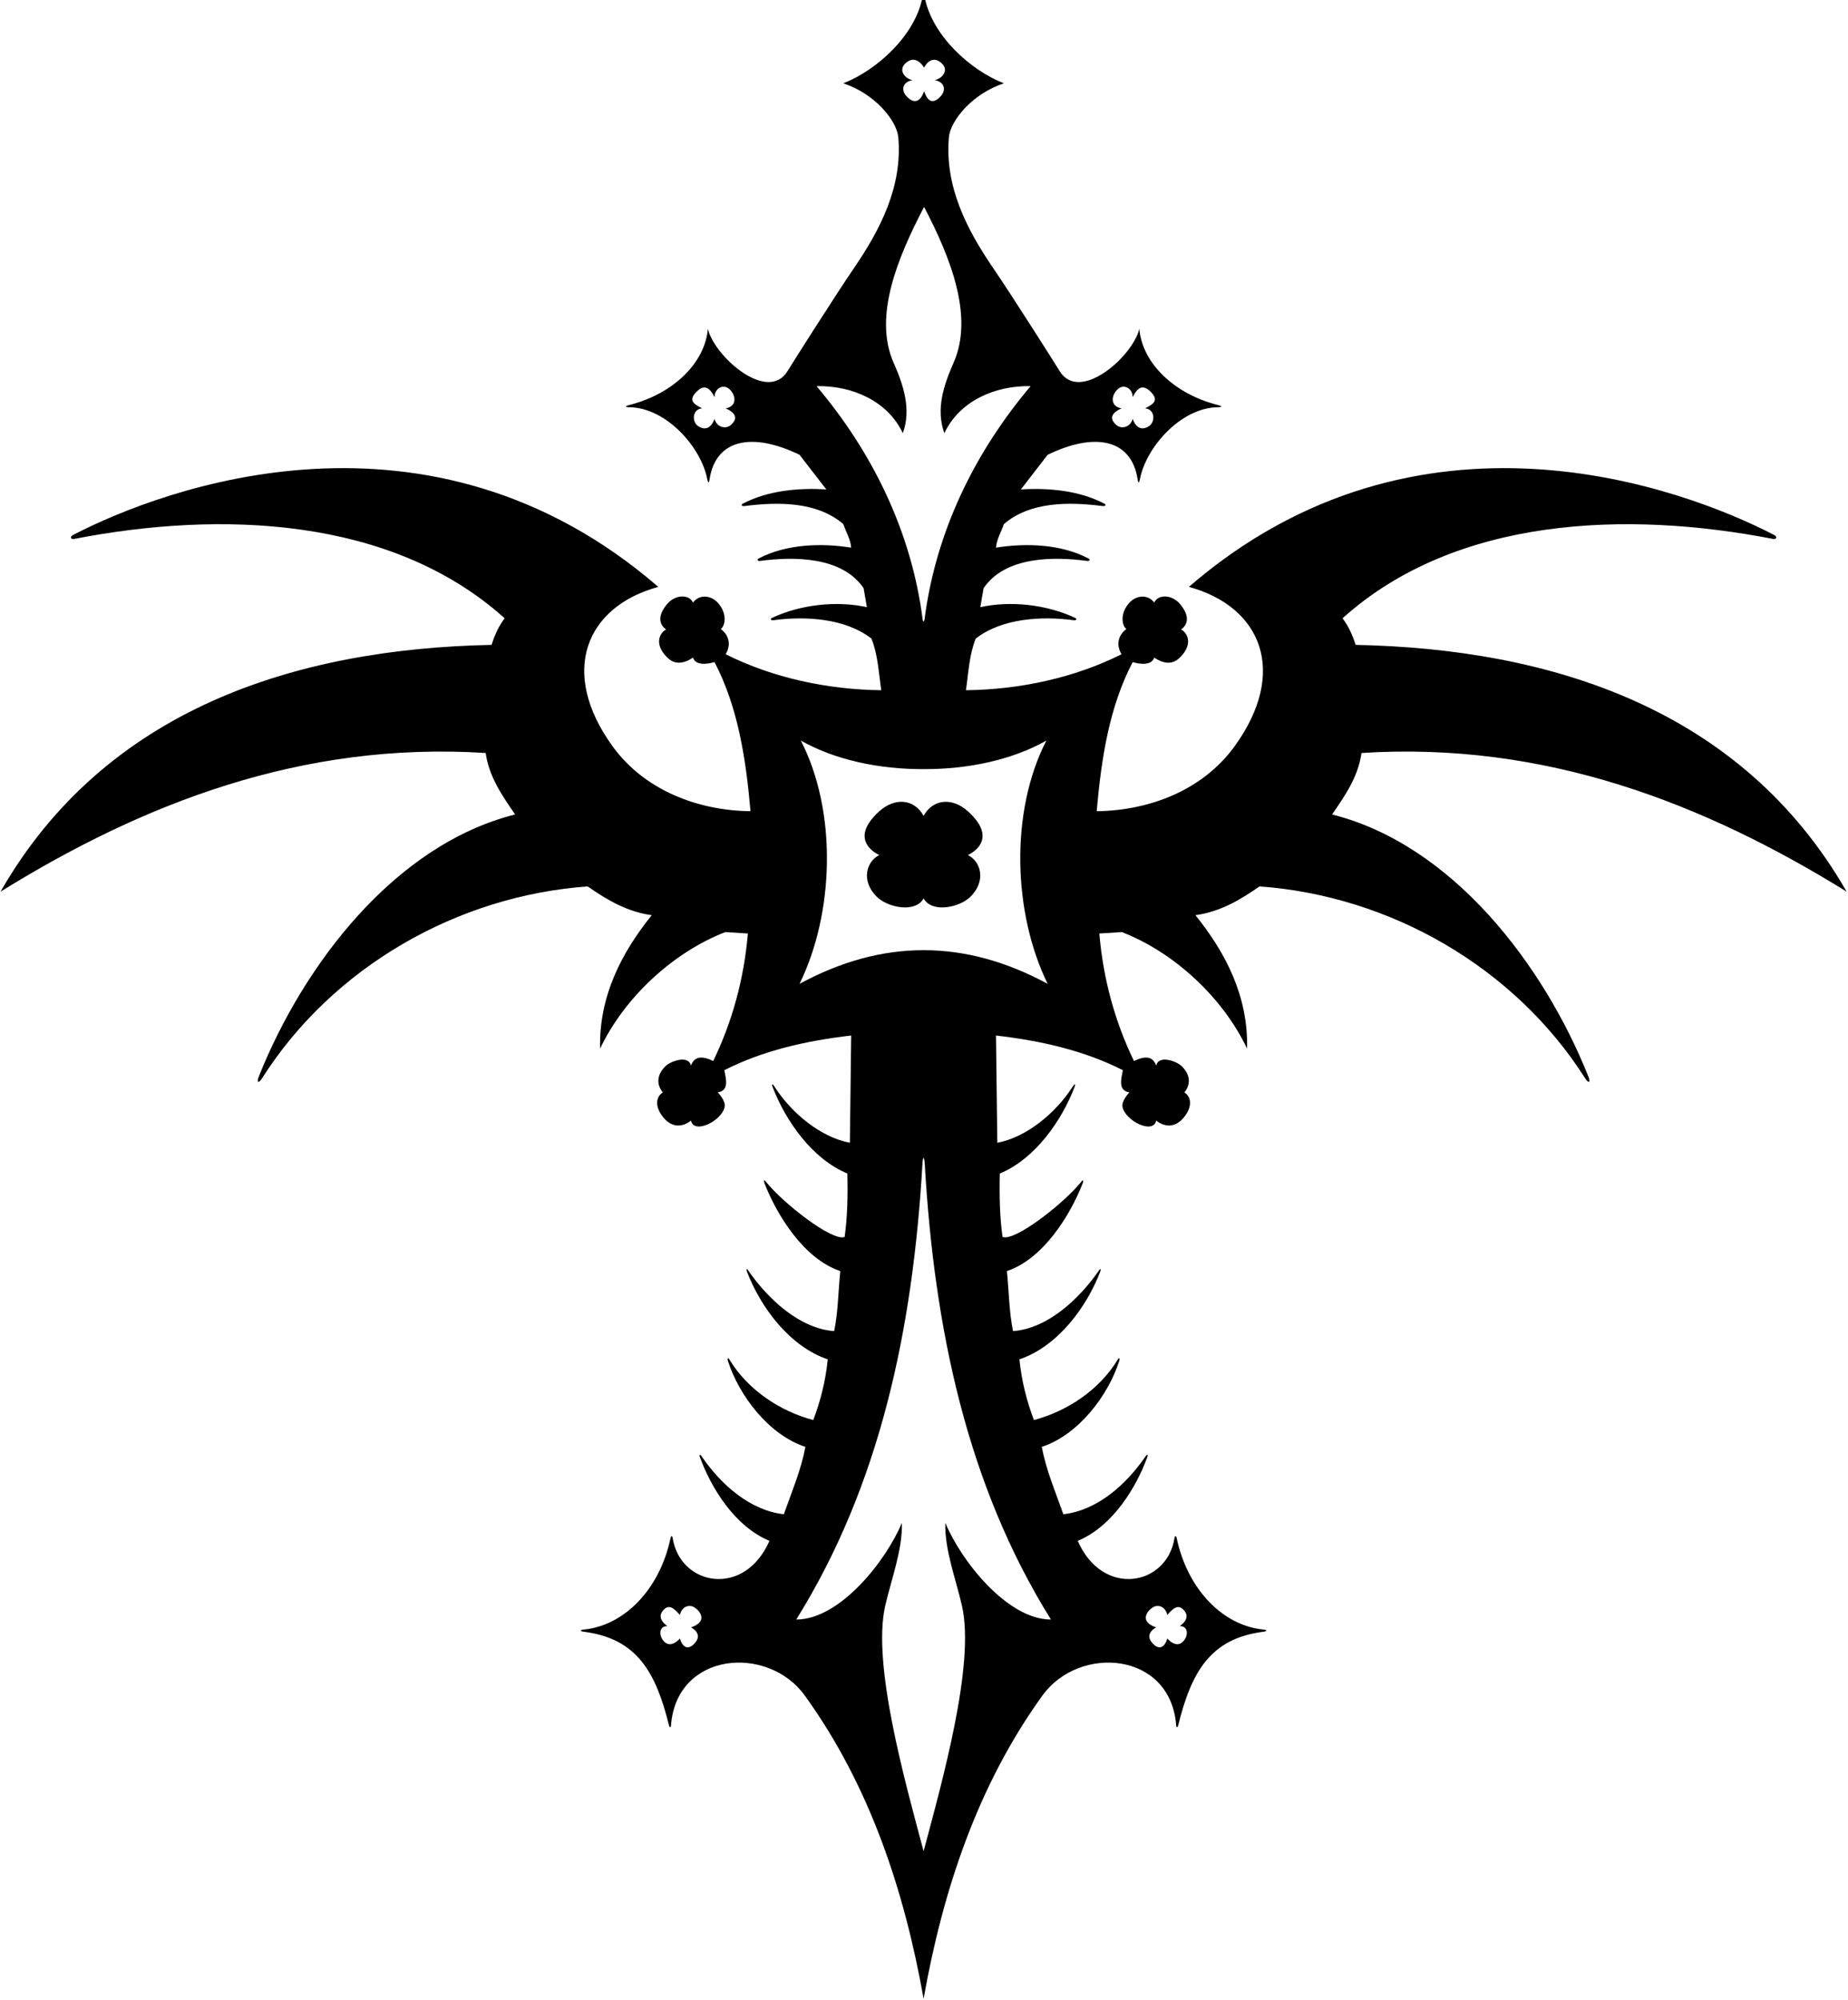 <?xml version="1.0" encoding="UTF-8"?>
<svg xmlns="http://www.w3.org/2000/svg" xmlns:xlink="http://www.w3.org/1999/xlink" width="342pt" height="370pt" viewBox="0 0 342 370" version="1.1">
<g id="surface1">
<path style=" stroke:none;fill-rule:nonzero;fill:rgb(0%,0%,0%);fill-opacity:1;" d="M 246.52 150.695 C 248.941 147.188 251.359 143.68 251.965 139.32 C 285.969 137.145 315.371 148.641 341.746 164.973 C 322.387 131.215 287.176 120.043 250.879 119.316 C 250.27 117.402 249.547 115.848 248.457 114.395 C 269.465 95.512 301.18 94.473 328.105 99.711 C 328.785 99.84 328.965 99.312 328.344 98.988 C 311.508 90.266 262.457 71.922 220.02 108.586 C 233.434 112.246 238.449 124.309 228.488 138.07 C 222.566 146.258 212.621 149.984 202.961 150.09 C 203.809 140.41 205.258 130.852 209.617 122.504 C 210.824 122.867 213.125 123.23 213.609 121.656 C 213.609 121.656 216.117 123.637 218.078 121.906 C 220.824 119.484 219.957 117.211 218.57 116.453 C 218.57 116.453 221.121 115.02 218.398 111.777 C 216.867 109.949 214.293 109.93 213.609 111.492 C 212.402 109.883 210.242 110.148 208.996 111.531 C 207.23 113.492 207.605 115.738 208.449 116.391 C 206.812 117.602 206.578 119.449 207.559 121.051 C 198.848 125.406 188.805 127.586 178.762 127.707 C 179.242 124.438 179.363 121.172 180.574 118.148 C 185.438 114.391 192.719 113.965 198.648 114.746 C 199.211 114.82 199.398 114.523 198.934 114.305 C 193.66 111.836 186.98 111.117 181.422 112.34 L 182.027 108.828 C 186.055 102.898 195.051 102.973 201.164 103.781 C 201.664 103.848 201.812 103.52 201.402 103.309 C 196.352 100.676 189.926 100.434 184.324 101.328 C 184.445 99.754 185.293 98.426 185.777 96.973 C 190.621 92.805 197.766 92.828 204.098 93.633 C 204.57 93.695 204.77 93.395 204.395 93.195 C 199.855 90.816 194.285 90.223 188.926 90.559 L 193.887 84.145 C 202.562 79.938 209.367 81.188 210.527 88.648 C 210.652 89.457 210.797 89.488 210.98 88.57 C 212.141 82.723 218.488 75.508 225.266 75.352 C 226.309 75.328 226.23 75.148 225.27 74.902 C 217.285 72.867 211.387 67.172 210.844 60.832 C 209.719 65.871 199.734 74.758 196.062 68.594 C 195.496 67.648 187.418 54.895 183.734 49.496 C 178.906 42.426 174.82 34.488 175.605 25.426 C 175.867 22.367 179.852 17.383 185.777 15.414 C 179.52 12.961 172.566 6.594 171.156 -0.371 C 171.039 -0.949 170.812 -0.965 170.695 -0.395 C 169.297 6.578 162.336 12.957 156.07 15.414 C 162 17.383 165.98 22.367 166.246 25.426 C 167.027 34.488 162.941 42.426 158.113 49.496 C 154.43 54.895 146.352 67.648 145.789 68.594 C 142.113 74.758 132.129 65.871 131.004 60.832 C 130.465 67.172 124.562 72.867 116.582 74.902 C 115.621 75.148 115.539 75.328 116.586 75.352 C 123.359 75.508 129.711 82.723 130.871 88.57 C 131.055 89.488 131.195 89.457 131.32 88.648 C 132.484 81.188 139.289 79.938 147.965 84.145 L 152.926 90.559 C 147.562 90.223 141.992 90.816 137.453 93.195 C 137.078 93.395 137.277 93.695 137.754 93.633 C 144.082 92.828 151.23 92.805 156.07 96.973 C 156.555 98.426 157.402 99.754 157.523 101.328 C 151.926 100.434 145.496 100.676 140.445 103.309 C 140.039 103.52 140.188 103.848 140.684 103.781 C 146.797 102.973 155.793 102.898 159.824 108.828 L 160.43 112.34 C 154.871 111.117 148.188 111.836 142.914 114.305 C 142.449 114.523 142.637 114.82 143.199 114.746 C 149.129 113.965 156.414 114.391 161.273 118.148 C 162.484 121.172 162.605 124.438 163.09 127.707 C 153.047 127.586 143.004 125.406 134.289 121.051 C 135.27 119.449 135.039 117.602 133.398 116.391 C 134.242 115.738 134.617 113.492 132.855 111.531 C 131.609 110.148 129.449 109.883 128.242 111.492 C 127.559 109.93 124.98 109.949 123.449 111.777 C 120.73 115.02 123.281 116.453 123.281 116.453 C 121.891 117.211 121.023 119.484 123.773 121.906 C 125.734 123.637 128.242 121.656 128.242 121.656 C 128.727 123.23 131.023 122.867 132.234 122.504 C 136.59 130.852 138.043 140.41 138.891 150.09 C 129.23 149.984 119.285 146.258 113.359 138.07 C 103.402 124.309 108.418 112.246 121.828 108.586 C 79.395 71.922 30.34 90.266 13.508 98.988 C 12.887 99.312 13.066 99.84 13.746 99.711 C 40.668 94.473 72.387 95.512 93.395 114.395 C 92.305 115.848 91.578 117.402 90.973 119.316 C 54.672 120.043 19.461 131.215 0.102 164.973 C 26.48 148.641 55.883 137.145 89.883 139.32 C 90.488 143.68 92.91 147.188 95.328 150.695 C 73.043 156.297 56.152 178.523 47.922 199.121 C 47.441 200.328 47.84 200.539 48.516 199.477 C 61.645 178.84 84.711 165.73 108.762 164.008 C 112.391 166.547 116.141 168.727 120.617 169.328 C 115.055 176.227 110.816 184.336 111.059 194.016 C 115.535 184.574 124.551 176.207 134.23 172.457 L 138.406 172.719 C 137.68 181.188 135.5 189.055 131.992 196.312 C 130.398 195.547 128.605 195.105 127.879 197.16 C 127.402 195.102 124.047 196.359 123.105 197.309 C 120.531 199.91 122.676 202.121 122.676 202.121 C 121.379 202.898 121.113 204.766 122.773 206.766 C 125.242 209.738 127.879 207.324 127.879 207.324 C 128.402 209.949 133.586 207.406 134.109 204.805 C 134.344 203.637 132.84 202.121 132.84 202.121 C 135.02 201.758 134.332 199.578 134.051 198.008 C 141.188 194.379 149.176 192.562 157.523 191.594 L 157.281 211.438 C 151.992 210.449 146.504 206.047 143.281 200.973 C 142.965 200.473 142.758 200.527 142.965 201.07 C 145.402 207.453 150.348 214.449 156.816 217.125 C 156.918 221.359 156.816 225.293 156.312 228.863 C 154.012 229.742 144.852 222.566 141.711 218.602 C 141.387 218.191 141.285 218.445 141.48 218.945 C 143.828 224.926 148.809 232.941 155.508 235.176 C 155.105 239.309 155.105 242.637 154.379 246.285 C 148.07 245.828 142.199 240.48 138.41 234.98 C 138.199 234.676 138.074 234.855 138.227 235.254 C 140.742 241.855 146.113 249.113 153.188 251.512 C 152.785 255.543 151.836 259.234 150.508 262.742 C 144.523 261.16 138.434 257.266 134.988 251.539 C 134.742 251.129 134.555 251.297 134.719 251.816 C 136.754 258.164 142.23 265.469 149.055 267.703 C 148.246 271.98 146.633 275.711 145.062 280.168 C 138.934 279.488 133.555 274.871 129.816 269.414 C 129.566 269.051 129.359 269.129 129.512 269.555 C 131.52 275.105 135.879 282.391 142.398 285.09 C 137.77 295.672 125.891 293.434 124.488 284.578 C 124.406 284.07 124.195 284.094 124.09 284.594 C 122.055 294.176 115.473 300.75 108.121 301.492 C 107.258 301.578 107.277 301.812 108.105 301.918 C 117.93 303.184 121.395 309.473 123.805 319.23 C 123.914 319.676 124.145 319.688 124.176 319.258 C 125.199 305.566 142.113 304.273 148.926 313.699 C 160.926 330.305 167.363 349.762 170.926 369.812 C 174.484 349.762 180.926 330.305 192.926 313.699 C 199.738 304.273 216.652 305.566 217.672 319.258 C 217.703 319.688 217.934 319.676 218.043 319.23 C 220.453 309.473 223.918 303.184 233.746 301.918 C 234.57 301.812 234.59 301.578 233.727 301.492 C 226.379 300.75 219.797 294.176 217.762 284.594 C 217.656 284.094 217.441 284.07 217.359 284.578 C 215.961 293.434 204.078 295.672 199.449 285.09 C 205.973 282.391 210.332 275.105 212.34 269.555 C 212.492 269.129 212.285 269.051 212.035 269.414 C 208.297 274.871 202.914 279.488 196.789 280.168 C 195.215 275.711 193.602 271.98 192.797 267.703 C 199.617 265.469 205.098 258.164 207.129 251.816 C 207.297 251.297 207.105 251.129 206.859 251.539 C 203.418 257.266 197.328 261.16 191.344 262.742 C 190.012 259.234 189.066 255.543 188.66 251.512 C 195.738 249.113 201.109 241.855 203.625 235.254 C 203.777 234.855 203.648 234.676 203.438 234.98 C 199.648 240.48 193.777 245.828 187.473 246.285 C 186.746 242.637 186.746 239.309 186.344 235.176 C 193.039 232.941 198.023 224.926 200.367 218.945 C 200.566 218.445 200.461 218.191 200.137 218.602 C 197 222.566 187.84 229.742 185.535 228.863 C 185.031 225.293 184.93 221.359 185.031 217.125 C 191.5 214.449 196.445 207.453 198.887 201.07 C 199.094 200.527 198.887 200.473 198.57 200.973 C 195.344 206.047 189.855 210.449 184.566 211.438 L 184.324 191.594 C 192.676 192.562 200.66 194.379 207.801 198.008 C 207.52 199.578 206.832 201.758 209.012 202.121 C 209.012 202.121 207.504 203.637 207.738 204.805 C 208.266 207.406 213.445 209.949 213.973 207.324 C 213.973 207.324 216.609 209.738 219.074 206.766 C 220.734 204.766 220.469 202.898 219.176 202.121 C 219.176 202.121 221.32 199.91 218.746 197.309 C 217.805 196.359 214.445 195.102 213.973 197.16 C 213.246 195.105 211.449 195.547 209.855 196.312 C 206.348 189.055 204.172 181.188 203.445 172.719 L 207.617 172.457 C 217.301 176.207 226.312 184.574 230.789 194.016 C 231.031 184.336 226.797 176.227 221.23 169.328 C 225.711 168.727 229.461 166.547 233.09 164.008 C 257.141 165.73 280.203 178.84 293.336 199.477 C 294.012 200.539 294.41 200.328 293.926 199.121 C 285.699 178.523 268.809 156.297 246.52 150.695 Z M 206.742 72.109 C 207.891 70.914 209.617 71.773 209.617 73.496 C 210.492 71.695 211.477 71.117 212.797 72.344 C 214.688 74.098 213.367 74.797 211.914 75.555 C 213.801 75.711 213.797 78.094 212.656 78.84 C 210.438 80.297 209.617 77.492 209.617 77.492 C 209.246 79.031 207.48 79.562 206.473 78.516 C 206.137 78.168 204.672 76.84 207.559 75.555 C 205.551 75.219 205.547 73.359 206.742 72.109 Z M 135.379 78.516 C 134.367 79.562 132.602 79.031 132.234 77.492 C 132.234 77.492 131.41 80.297 129.191 78.84 C 128.055 78.094 128.047 75.711 129.938 75.555 C 128.484 74.797 127.164 74.098 129.051 72.344 C 130.371 71.117 131.355 71.695 132.234 73.496 C 132.234 71.773 133.961 70.914 135.105 72.109 C 136.305 73.359 136.301 75.219 134.289 75.555 C 137.18 76.84 135.715 78.168 135.379 78.516 Z M 127.879 301.102 C 127.879 301.102 130.113 302.184 128.672 303.91 C 127.32 305.531 126.262 304.699 125.82 303.16 C 125.82 303.16 124.062 305.305 122.688 303.469 C 121.91 302.422 122.004 300.859 123.523 300.859 C 123.523 300.859 121.145 299.414 122.906 297.762 C 123.824 296.898 124.652 297.438 125.82 298.801 C 126.215 297.137 127.605 296.828 128.508 297.402 C 129.723 298.176 130.941 300.082 127.879 301.102 Z M 213.344 297.402 C 214.242 296.828 215.637 297.137 216.027 298.801 C 217.199 297.438 218.023 296.898 218.941 297.762 C 220.703 299.414 218.328 300.859 218.328 300.859 C 219.848 300.859 219.941 302.422 219.16 303.469 C 217.789 305.305 216.027 303.16 216.027 303.16 C 215.59 304.699 214.531 305.531 213.18 303.91 C 211.738 302.184 213.973 301.102 213.973 301.102 C 210.906 300.082 212.129 298.176 213.344 297.402 Z M 167.914 11.434 C 169.715 10.152 171.016 12.512 171.016 12.512 C 171.016 12.512 172.133 10.152 173.938 11.434 C 176.012 12.91 174.191 14.676 172.953 14.812 C 174.949 15.203 175.055 16.738 174.117 17.777 C 172.629 19.43 171.637 18.727 171.016 16.867 C 170.395 18.727 169.223 19.43 167.734 17.777 C 166.797 16.738 166.902 15.203 168.898 14.812 C 167.656 14.676 165.84 12.91 167.914 11.434 Z M 151.109 71.441 C 157.766 71.32 164.301 74.223 167.082 80.152 C 168.707 75.66 167.16 71.168 165.367 67.094 C 161.617 58.578 166.074 47.734 171.016 38.285 C 175.957 47.734 180.234 58.578 176.484 67.094 C 174.688 71.168 173.141 75.66 174.766 80.152 C 177.551 74.223 184.086 71.32 190.738 71.441 C 180.414 83.645 173.188 98.352 171.105 114.566 C 171.039 115.074 170.816 115.129 170.754 114.648 C 168.688 98.398 161.453 83.664 151.109 71.441 Z M 194.492 299.648 C 186.352 299.648 177.777 288.633 174.949 281.762 C 174.773 286.672 176.973 292.43 178.035 297.152 C 180.465 307.918 174.414 329.441 170.926 342.516 C 167.434 329.441 161.383 307.918 163.812 297.152 C 164.879 292.43 167.074 286.672 166.902 281.762 C 164.07 288.633 155.5 299.648 147.359 299.648 C 162.895 274.719 168.965 245.82 170.719 215.234 C 170.797 213.902 171.059 213.953 171.137 215.312 C 172.898 245.867 178.965 274.742 194.492 299.648 Z M 147.965 182.035 C 154.379 168.969 154.984 150.211 148.207 137.023 C 154.547 140.621 162.773 142.344 170.926 142.305 C 179.074 142.344 187.305 140.621 193.645 137.023 C 186.867 150.211 187.473 168.969 193.887 182.035 C 178.559 173.727 163.293 173.727 147.965 182.035 Z M 179.121 158.199 C 181.535 159.402 182.555 162.98 179.598 165.914 C 177.555 167.938 172.457 168.973 170.926 166.23 C 169.395 168.973 164.297 167.938 162.254 165.914 C 159.297 162.98 160.316 159.402 162.727 158.199 C 162.727 158.199 156.66 155.641 162.66 150.164 C 165.652 147.434 169.223 147.852 170.926 150.953 C 172.629 147.852 176.199 147.434 179.191 150.164 C 185.188 155.641 179.121 158.199 179.121 158.199 "/>
</g>
</svg>
